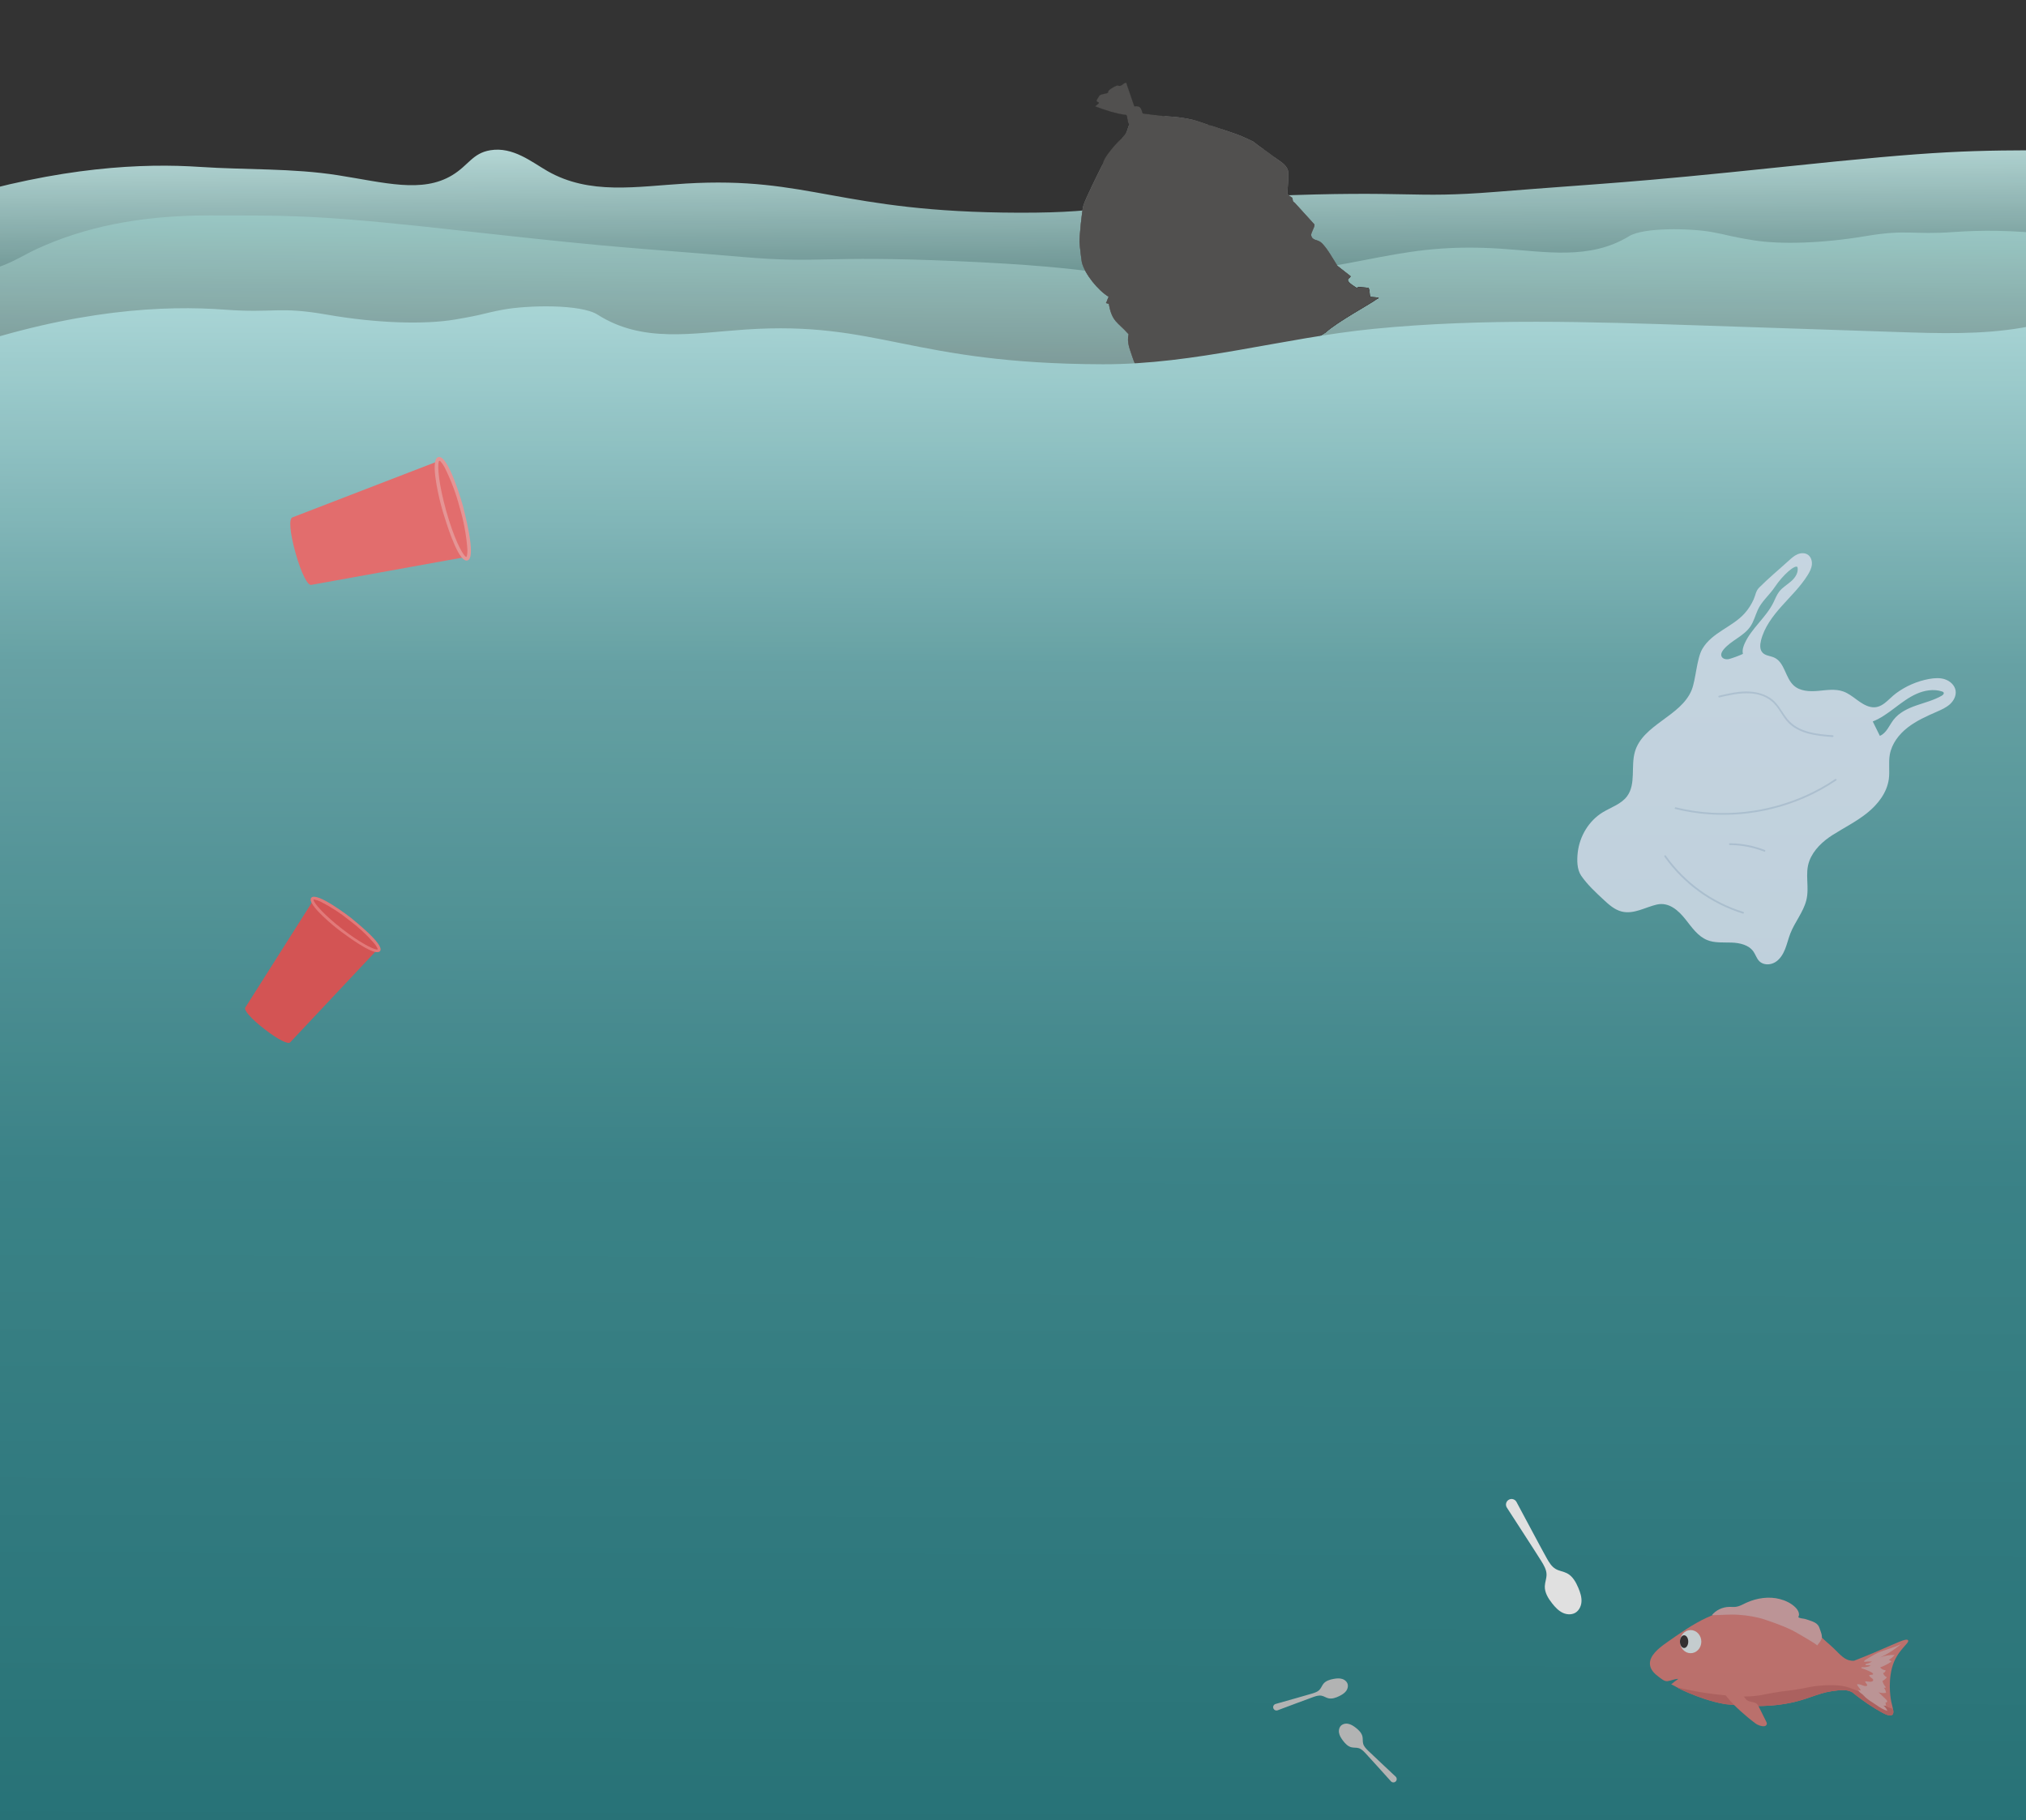 <?xml version="1.0" encoding="UTF-8"?>
<svg xmlns="http://www.w3.org/2000/svg" xmlns:xlink="http://www.w3.org/1999/xlink" viewBox="0 0 2077.09 1866.29">
  <rect x="0" y="0" width="2077.09" height="1866.29" fill="#333333" stroke="none"/>
  <defs>
    <style>
      .cls-1 {
        fill: #545352;
        mix-blend-mode: multiply;
      }

      .cls-1, .cls-2, .cls-3, .cls-4, .cls-5, .cls-6, .cls-7, .cls-8, .cls-9, .cls-10, .cls-11, .cls-12, .cls-13, .cls-14, .cls-15, .cls-16, .cls-17, .cls-18, .cls-19, .cls-20, .cls-21, .cls-22, .cls-23, .cls-24, .cls-25, .cls-26, .cls-27 {
        stroke-width: 0px;
      }

      .cls-2 {
        fill: url(#linear-gradient);
      }

      .cls-28 {
        opacity: .3;
      }

      .cls-29 {
        opacity: .9;
      }

      .cls-30 {
        opacity: .85;
      }

      .cls-31 {
        opacity: .72;
      }

      .cls-3 {
        fill: url(#linear-gradient-2);
      }

      .cls-4 {
        fill: url(#linear-gradient-3);
      }

      .cls-32 {
        isolation: isolate;
      }

      .cls-5 {
        fill: #565953;
      }

      .cls-6 {
        fill: #585a5c;
      }

      .cls-7 {
        fill: #361515;
      }

      .cls-8 {
        fill: #404240;
      }

      .cls-9 {
        fill: #0d0d0d;
      }

      .cls-10 {
        fill: #1f1f1d;
      }

      .cls-11 {
        fill: #d35454;
      }

      .cls-12 {
        fill: #e0e0e0;
      }

      .cls-13 {
        fill: #dd5954;
      }

      .cls-14 {
        fill: #e26d6d;
      }

      .cls-15 {
        fill: #e27979;
      }

      .cls-16 {
        fill: #d3dce9;
      }

      .cls-17 {
        fill: #b2b3b2;
      }

      .cls-18 {
        fill: #b2b3b3;
      }

      .cls-19 {
        fill: #8c9291;
      }

      .cls-20 {
        fill: #fdedee;
      }

      .cls-21 {
        fill: #7d7f80;
      }

      .cls-22 {
        fill: #8193af;
      }

      .cls-23 {
        fill: #747879;
      }

      .cls-24 {
        fill: #686864;
      }

      .cls-25 {
        fill: #f29fa0;
      }

      .cls-26 {
        fill: #e59595;
      }

      .cls-27 {
        fill: #f16d66;
      }
    </style>
    <linearGradient id="linear-gradient" x1="1176.58" y1="1360.6" x2="1180.79" y2="697.87" gradientTransform="translate(0 1471.89) scale(1 -1)" gradientUnits="userSpaceOnUse">
      <stop offset=".03" stop-color="#cdf2f0"/>
      <stop offset=".34" stop-color="#52807e"/>
    </linearGradient>
    <linearGradient id="linear-gradient-2" x1="1090.28" y1="1288.27" x2="1093.67" y2="855.82" gradientTransform="translate(2185.47 1471.89) rotate(-180)" gradientUnits="userSpaceOnUse">
      <stop offset="0" stop-color="#ade5e1"/>
      <stop offset=".75" stop-color="#6a7b7a"/>
    </linearGradient>
    <linearGradient id="linear-gradient-3" x1="1269.32" y1="1265.97" x2="1265.07" y2="-635.29" gradientTransform="translate(0 1471.89) scale(1 -1)" gradientUnits="userSpaceOnUse">
      <stop offset="0" stop-color="#cbf7f7"/>
      <stop offset=".25" stop-color="#6cadb0"/>
      <stop offset=".52" stop-color="#3c8b90"/>
      <stop offset="1" stop-color="#1f7378"/>
    </linearGradient>
  </defs>
  <g class="cls-32">
    <g id="Layer_1" data-name="Layer 1">
      <g class="cls-29">
        <path class="cls-2" d="m-50.85,205.27c113.54-34.63,198.17-37.99,255.62-34.15,47.17,3.16,95.06,1.22,141.63,8.54,48.14,7.57,86.33,18.63,117.2,0,16.74-10.11,20.81-22.59,39.07-25.61,23.27-3.87,42.5,12.13,58.6,21.35,43.36,24.8,91.06,15.85,141.63,12.81,127.72-7.67,156.58,29.46,341.85,29.88,98.37.22,85.1-10.25,253.95-17.07,149.65-6.05,146.93,2.71,234.41-4.26,119.89-9.58,131.62-8.56,294.46-25.63,162.85-17.07,189.06-17.07,289.81-17.07,77.27,0,137.68,12.41,188.38,34.15,29.86,12.81,44.85,29.88,136.63,29.88v413.86c-2484.04,14.62-278.08-4.03-2527.56,10.59,23.87-122.4,10.47-314.87,34.32-437.25Z"/>
        <path class="cls-3" d="m2274.87,708.33c-2104.16-14.59-40.71,4.02-2364.28-10.56v-413.01c85.84,0,99.87-17.04,127.8-29.82,47.44-21.7,103.95-34.08,176.21-34.08,94.24,0,118.76,0,271.08,17.03,152.33,17.03,163.29,16.02,275.44,25.57,81.85,6.96,79.3-1.78,219.27,4.25,157.95,6.8,145.54,17.26,237.55,17.04,173.3-.41,200.3-37.47,319.77-29.82,47.3,3.03,91.92,11.97,132.48-12.78,15.06-9.2,62.84-8.13,84.61-4.27,17.08,3.02,16.74,4.27,43.29,8.52,26.55,4.26,69.26,3.3,114.29-4.26,43.56-7.3,47.16-1.12,91.28-4.27,53.74-3.83,132.9-.47,239.11,34.08,22.31,122.13,9.78,314.21,32.1,436.35Z"/>
        <g>
          <path class="cls-1" d="m1404.07,298.92c-.16-1.1-.64-2.7-.94-3.83q-5.34-.4-10.68-.8-.6.54-1.2,1.09c-16.82-9.95-5.67-9.61-6.77-12.35q-6.66-5.23-13.33-10.46c-4.12-6.46-11.57-20.07-17.4-24.41-3.31-2.46-8.71-1.65-9.51-6.89-.41-2.68,3.53-7.83,3.41-11.06q-10.2-11.21-20.39-22.41c-2.89-1.67-1.34-3.25-2.61-5.13-.76-.43-4.58-3.09-4.71-3.35-.54-1.12,1.86-20.59.33-25.04-2.18-6.31-9.38-9.68-14.37-13.51-3.42-2.62-6.83-5.19-10.39-7.64-3.62-2.49-7.13-5.01-10.49-7.83-4.29-2.13-8.66-4.17-13.09-6.03-5.04-2.12-13.84-4.82-19.51-6.84-3.77-1.34-7.62-2.54-11.43-3.76-.8-.26-1.58-.47-2.37-.71-5.52-1.73-10.42-3.81-16.17-5.19-9.08-2.18-18.47-3.1-27.87-3.55q-11.51-1.45-23.03-2.9c-1.98-5.89-2.09-7.96-8.71-7.3q-4.15-12.12-8.29-24.25c-2.35.26-3.86,2.54-5.88,3.22-1.24.42-1.94-.21-3.16-.31-2.61.65-10.64,4.99-9.4,7.16-1.31,1.57-6.46,1.23-8.75,3.01-.24.19-3.17,4.89-3.14,5.18.34,3.06,6.15.46-1.47,6,10.36,3.86,20.89,7.55,32.06,8.84,1.45,3.77,1.17,9.74,3.24,9.35-.47.54-.69,1.4-.92,2.04-.44,1.19-.83,2.4-1.22,3.61-.9,2.8-2.08,4.88-4.15,7.09-1.77,1.89-3.81,3.64-5.54,5.49-5.17,5.55-10.14,11.09-13.79,17.72-1.26,2.28-2.11,5.64-2.26,5.93-4.1,8.02-17.71,35.44-19.46,41.68-1.57,5.6-4.15,31.6-3.96,37.64.09,2.76,1.92,18.58,2.4,20.54,2.95,12.01,16.48,28.67,27.45,35.33-.83,1.26-1.96,5.57-2.76,6.42q1.48.45,2.96.89c3.3,18.54,8.83,18.2,20.28,31.08-2.13,8.41,1.55,15.93,3.95,23.58,1.43,4.58,4.83,11.67,5.08,12.97.12.66-1.37,11.02-.67,13.49.79,2.8,5.1,2.01,7.58,3.09.78.98.34,1.69.47,1.91-1.18,2.56-2.22,5.1-3.07,7.78-1.4,4.4-2.95,4.97,5.56-.91,1.14-.11-.32,1.83-.82,2.33-3.25,3.25-10.93,5.39-8.35,10.22-5.56,9.14.51,6.82.7,7.3-6.56,6.96,6.82-.23,16.98-4.07,6.46-2.44,12.98-4.74,19.5-7.02,3.97-1.39,7.98-2.73,11.93-4.14,5.27-1.88,10.73-3.27,16.1-4.82,9.89-3.44,19.69-7.22,29.26-11.5,26.63-11.89,73.54-36.23,97.7-51.96,11.87-10.99,47.16-30,52.53-34.3.81-.65,2.35-.65,1.7-1.58q-4.15-.28-8.31-.57c-.82-1.76-.56-3.73-.82-5.56Z"/>
          <g>
            <path class="cls-21" d="m1193.96,166.4c7.88-3.44-.83-10.62-4.72-17.21-5.62-9.51-10.55-19.37-18.05-27.67,1.61.6,3.37,1.04,4.93,1.8,8.32,4.07,21.25,13.57,22.59,13.41,2.33-.29.28-1.64-1.25-2.95-3.65-3.14-10.64-6.7-15.02-9.84-.51-.37-1.56-2.18-4.42-2.78-.06-.43,1.24-.55,1.49-.52,3.16.38,23.01,7.66,27.99,9.23,13.19,8.84,25.36,36.1,27.12,37.65.54.47,2.38-.06,2.57.13-2.35,8.24,5.1,6.76,6.23,8.32.9,1.24-2.3,4.9,2.24,10.34-1.59,2.98,1.93,8.84,1.85,9.58-.09.95-2.3.41-2.2,1.59.06.78,4.9,8.87-2.66,14.02-.48,8.71-15.61,29.91-16.26,32.16-.72,2.49.81,6.02.88,8.64-2.97,2.28-4.08,5.93-6.06,8.81-.2.29-1.32-.11-2.6,1.8-4.74,7.09-8.78,16.16-9.53,16.79-4.44,3.74-2.26-3.62-7.3,12.79-2.85,2.69-7.48,5.68-9.62,8.71-3.56,5.03,1.82,6.93,4.11,11.07-12.11,20.62,8.91,17.3-4.67,46.61-.42.91-1.81-2.18-.95,4.55l-2.21,2.56-4.93,28.81c-.79,1.78-.66,3.46-1.92,3.13-.23-.27-5.28-4.07-5.69-4.29-3.39-1.78-6.75-.81-10.48-.9-.7-2.47.8-12.83.67-13.49-.24-1.29-3.64-8.39-5.08-12.97-2.4-7.66-6.08-15.17-3.95-23.58-11.45-12.88-16.98-12.54-20.28-31.08-.2-1.15-.95-4.12-.33-5.09.83-1.3,2.31,4.95,5.65-.23-5.57-11.37-22.68-19.19-20.54-33.57,1.26-8.45,14.4-31.14,15-33.67,2.3-1.4,4.39-7.28,5.68-10.54,2.19-5.53,7.66-19.58,3.98-23.78,6.36-13.77,12.18-42.87,14.13-58.1,2.29-.32.21,2.69,1.94,2.84.06,3.56.67,7.04.85,10.57.89,17.77-1.26,19.66,8.63,35.79,5.03,8.21,7.81,11.8,15.81,17.33,1.26.87,1.56,1.09,2.95,1.85,11.23,6.2,25.72,5.7,26.19,3.21-3.93-4.73-10.98-6.93-15.69-11.17-5.74-5.16-14.9-18.48-18.87-25.34-1.98-3.42-2.61-7.42-5.51-9.88-.13-1.4-.02-4.82-1.54-3.04.09-15.13-3-32.67-8.59-46.57l.91-1.18c10.3,14.18,17.22,30.5,26.53,45.37Z"/>
            <path class="cls-21" d="m1194.59,119.22c9.4.46,18.8,1.38,27.87,3.55q-1.01,1.47-2.02,2.94l-3.36-.21c-1,.44-.24.81.48,1.43,1.85,1.61,16.6,7.52,20.17,9.13,8.24,3.73,15.34,6.93,24.03,9.81,5.13,1.7,10.33,3.2,15.38,5.11.5-.62-10.77-9.15-11.75-9.82-6.49-4.44-12.5-5.05-12.95-8.73,5.67,2.01,14.47,4.71,19.51,6.84,4.43,1.86,8.79,3.9,13.09,6.03,3.36,2.82,6.86,5.34,10.49,7.83q-3.53,1.43-7.07,2.87c5.48,2.38,11.3,4.58,17.46,4.77,5,3.83,12.2,7.2,14.37,13.51,1.53,4.44-.87,23.92-.33,25.04.12.26,3.95,2.92,4.71,3.35,1.27,1.89-.28,3.46,2.61,5.13q10.2,11.21,20.39,22.41c.11,3.23-3.82,8.38-3.41,11.06-10.89,5.72-18.77-3.03-27.31-8.38,1.76-11.23-.78-9.25-12.41-12.6-1.79-1.52-2.9-3.66-4.28-5.48-.11-3.46,8.69-21.56,8.52-22.73-.59-3.91-7.62-3.65-14.77-6.38-7.59-2.9-16.23-6.72-22.51-11.77-.23-.43.38-1.13.31-1.36-.58-2.14-29.18-13.83-34.12-24.77-3.95-1.55-28.34-19.85-30.14-19.38-.15.04-.43,1.07-.02,1.44-4.98-1.57-24.83-8.85-27.99-9.23-.25-.03-1.55.08-1.49.52,2.86.6,3.91,2.41,4.42,2.78-2.19.02-4.66-2.89-6.33-.62-1.55-.76-3.31-1.21-4.93-1.8-.13-.05-1.55.41-1.76-1.5.28-.16.39-.98,1.6-1.29,1.16-.3,13.97,2.71,23.55.48Z"/>
            <path class="cls-21" d="m1142.8,157.45c-5.99,10.28-13.08,20.99-12.81,33.04,5.03-10.64,10.54-21.24,15.37-31.95,2.33,4.63,2.3-4.77,6.17-2.65-9.48,29.38-13.54,41.18-15.52,73.15,0,.06.92.1.88.75-.13,2.22.08,7.55-.32,9.25-.6,2.53-13.74,25.22-15,33.67-2.14,14.38,14.97,22.2,20.54,33.57-3.33,5.18-4.82-1.07-5.65.23-.62.97.12,3.95.33,5.09l-2.96-.89c.8-.85,1.93-5.16,2.76-6.42-10.97-6.67-24.5-23.32-27.45-35.33-.48-1.96-2.32-17.78-2.4-20.54-.19-6.04,2.39-32.04,3.96-37.64,1.75-6.24,15.36-33.65,19.46-41.68,1.01-1.31,2.01-2.62,3.02-3.92,4.22-.96,11.8-16.17,9.61-7.74Z"/>
            <path class="cls-23" d="m1344.24,241.28c.8,5.24,6.21,4.43,9.51,6.89,5.82,4.34,13.28,17.95,17.4,24.41-14.13.47-28.04-4.42-38.84-12.82-1.77.86-4.26,1.82-6.17,2.17-5.39,1-5.07,1.79-12.13-3.17l-5.41-17.58q-3.68-2.8-7.35-5.6c5.73-5.8-7.38-9.66,3.27-15.29,11.62,3.35,14.16,1.36,12.41,12.6,8.54,5.35,16.42,14.1,27.31,8.38Z"/>
            <path class="cls-6" d="m1371.15,272.58q6.66,5.23,13.33,10.46-4.06,3.85-8.12,7.71c1.5,1.56,6.83,8.19,7.31,8.48-11.44,11.19-8.17,2.18-12.44-9.71-17.86,1.15-18.98.53-30.74-11.19-5.08-5.06-9.67-10.95-14.34-16.4,1.91-.35,4.39-1.31,6.17-2.17,10.8,8.39,24.7,13.28,38.84,12.82Z"/>
            <path class="cls-8" d="m1182.62,410.8c.58,3.97,3.5,2.99,2.57.61,3.39-1,3.86-5.33,9.99-6.98,1.37-.37,8.56,1.4,10.67,1.76,1.71.29,8.78,1.22,9.29,1.51.08.04-.27.65.77,1.52-3.95,1.41-7.97,2.75-11.93,4.14-6.52,2.29-13.03,4.58-19.5,7.02-10.16,3.84-23.54,11.03-16.98,4.07-.19-.48-6.25,1.84-.7-7.3-2.58-4.83,5.1-6.96,8.35-10.22,2.81-.19,3.85-3.08,4.6-3.29,3.99-1.11-1.74,12.41-4.74,14.36-.08.05-1.51-.72-1.98.05-.06.1,1.15,1.94,1.26,1.99,2.19.97,5.89-9.74,8.34-9.25Z"/>
            <path class="cls-10" d="m1384.48,283.03c1.1,2.73-10.05,2.39,6.77,12.35-1.26,1.61-2.88,3-4.22,4.53-.32-1.07-3.06-.51-3.36-.69-.48-.29-5.81-6.92-7.31-8.48q4.06-3.85,8.12-7.71Z"/>
            <path class="cls-10" d="m1154.14,138.3c-.08.21-.14,1.35-.22,1.55-2.6,6.27-5.76,12.48-8.56,18.69-4.83,10.71-10.34,21.31-15.37,31.95-.27-12.05,6.83-22.76,12.81-33.04,3.72-6.38,8.38-12.33,11.34-19.14Z"/>
            <path class="cls-10" d="m1133.19,165.19c-1.01,1.31-2.01,2.62-3.02,3.92.15-.28,1-3.64,2.26-5.93,5.17-9.41,10.57-13.98,17.51-21.8.79-.49.82-.07.39.76-1.64,3.12-13.69,18.57-17.13,23.04Z"/>
            <path class="cls-23" d="m1157.54,136.1c-.84,1.65-1.45,3.73-3.61,3.75.08-.2.13-1.34.22-1.55.61-1.52,3.08-10.13,3.91-11.07,3.58-4.06,1.7,4.54-.51,8.87Z"/>
            <path class="cls-6" d="m1295.51,153.14c3.56,2.45,6.97,5.01,10.39,7.64-6.16-.19-11.98-2.4-17.46-4.77q3.53-1.43,7.07-2.87Z"/>
            <path class="cls-6" d="m1271.48,173.94c-4.7,1.43,4.97,9.31,2.28,14.38.12.82,11.97,9.94,12.73,10.28.56.25,4.92.07,5.34.64.59.81-1.28,3.06-.85,4.26.25.69,7.92,9.57,9.26,11.33,1.39,1.82,2.49,3.95,4.28,5.48-10.66,5.63,2.46,9.49-3.27,15.29q3.68,2.8,7.35,5.6c-.86.97-1.51,1.11-2.78.93-.81-.11-1.48-3.44-9.71.62-3.97-3.55-7.05,3.24-10.93,3.16,4.04,4.16-.52,4.25-.77,5.89-.07.5,3.1,7.91,3.24,9.35.36,4.57-15.89,43.77-18.54,54.36-4.03,16.09-.92,32.99-17.34,46.34-3.85,8.41-10.21,11.49-14.32,20.18-5.17,5.56-10.52,11.21-15.47,16.94-.78.9-3.56,4.55-3.33,4.8.23.25.51-.32,1.49-.04.35.1.87.55.98.94-1.97,1.09-4.14,1.67-5.98,3.03-.51-.29-7.58-1.21-9.29-1.51-2.94-1.55,1.68-5.2,3.68-9.04,5.13-9.8,23.16-54.69,22.12-63.59-4.57-16.62-17.17-29.78-29.85-41.05,5.04-16.41,2.85-9.04,7.3-12.79.75-.63,4.78-9.7,9.53-16.79,1.28-1.91,2.4-1.51,2.6-1.8,1.98-2.88,3.08-6.53,6.06-8.81-.06-2.62-1.59-6.15-.88-8.64.65-2.25,15.79-23.46,16.26-32.16,7.56-5.15,2.72-13.25,2.66-14.02-.1-1.18,2.1-.65,2.2-1.59.07-.74-3.45-6.6-1.85-9.58-4.54-5.44-1.34-9.1-2.24-10.34-1.13-1.55-8.58-.08-6.23-8.32-.19-.19-2.04.34-2.57-.13-1.76-1.55-13.93-28.81-27.12-37.65-.42-.37-.13-1.41.02-1.44,1.79-.47,26.19,17.83,30.14,19.38,4.94,10.94,33.54,22.63,34.12,24.77.06.23-.54.93-.31,1.36Z"/>
            <path class="cls-23" d="m1192.18,301.21c7.71,7.91,23.04,34.55,23.47,44.28.35,7.91-9.81,37.71-15.75,45.53,1.17,7.27-8.02,11.8-10.48,13.93-1.6,1.39-2.97,4.47-6.81,5.85-2.45-.48-6.15,10.22-8.34,9.25-.11-.05-1.32-1.89-1.26-1.99.47-.76,1.9,0,1.98-.05,3-1.95,8.73-15.47,4.74-14.36-.74.21-1.79,3.1-4.6,3.29.5-.5,1.96-2.44.82-2.33,2.18-1.51,4.35-3,6.4-4.68.88-1.21-.35-1.18-.38-1.24-.11-.25-.23-.58-.39-.76,1.27.33,1.13-1.35,1.92-3.13l4.93-28.81,2.21-2.56c-.86-6.73.53-3.63.95-4.55,13.59-29.31-7.44-25.99,4.67-46.61-2.29-4.13-7.67-6.04-4.11-11.07Z"/>
            <path class="cls-23" d="m1201.8,292.5c12.68,11.27,25.28,24.42,29.85,41.05,1.03,8.9-17,53.79-22.12,63.59-2.01,3.84-6.62,7.49-3.68,9.04-2.11-.36-9.3-2.13-10.67-1.76-6.13,1.65-6.6,5.98-9.99,6.98.93,2.38-1.99,3.35-2.57-.61,3.84-1.37,5.21-4.46,6.81-5.85,2.46-2.13,11.65-6.66,10.48-13.93,5.93-7.83,16.1-37.62,15.75-45.53-.43-9.73-15.77-36.37-23.47-44.28,2.14-3.03,6.77-6.02,9.62-8.71Z"/>
            <g>
              <path class="cls-23" d="m1190.55,215c.91-.01.38-1.99.13-2.7-4.11-11.78-12.16-24.33-14.18-35.85-.24-1.39.29-3.22.16-4.62,2.9,2.46,3.53,6.46,5.51,9.88,3.97,6.86,13.13,20.18,18.87,25.34,4.71,4.23,11.77,6.43,15.69,11.17-.47,2.49-14.96,2.99-26.19-3.21Z"/>
              <path class="cls-6" d="m1176.02,190.33c.06.12.57-.9,1.16,1.8,2.19-3.12,2.11,1.14,2.65,1.76.08.09,1.76.59,1.97.91,2.56,3.95,5.74,13.5,5.8,18.34-8-5.52-10.77-9.12-15.81-17.33,5.91-2.26,3.66-4.34,3.53-4.9-.07-.32.43-.46.7-.59Z"/>
              <path class="cls-23" d="m1176.66,171.83c.13,1.4-.4,3.24-.16,4.62,2.02,11.52,10.07,24.07,14.18,35.85.25.71.78,2.69-.13,2.7-1.39-.77-1.68-.98-2.95-1.85-.05-4.84-3.23-14.39-5.8-18.34-.21-.32-1.89-.82-1.97-.91-.54-.63-.46-4.88-2.65-1.76-.59-2.7-1.1-1.68-1.16-1.8-4.47-8.14-.95-13.29-.9-21.54,1.52-1.78,1.41,1.65,1.54,3.04Z"/>
            </g>
            <path class="cls-8" d="m1175.91,393.63c-2.08,3.71.28,4.36,1.77,8.43l4.3-3.38c.03.06,1.26.03.38,1.24-2.05,1.68-4.22,3.17-6.4,4.68-8.51,5.88-6.96,5.31-5.56.91.42,1.75,4.42-1.36,4.78-1.95.91-1.5-.95-4.58-1.7-5.83-.13-.22.31-.93-.47-1.91-2.48-1.08-6.79-.29-7.58-3.09,3.73.08,7.09-.88,10.48.9Z"/>
            <path class="cls-23" d="m1182.45,123.94c4.37,3.14,11.37,6.7,15.02,9.84,1.53,1.31,3.58,2.66,1.25,2.95-1.34.17-14.28-9.33-22.59-13.41,1.67-2.27,4.14.64,6.33.62Z"/>
            <g>
              <path class="cls-10" d="m1169.43,120.02c.21,1.9,1.63,1.45,1.76,1.5,7.5,8.3,12.43,18.16,18.05,27.67.51,3.69,3.24,8.38,3.72,10.31.17.7-1.28,3.82,1,6.91-9.31-14.86-16.23-31.19-26.53-45.37.65-.36,1.36-.64,1.99-1.01Z"/>
              <path class="cls-23" d="m1193.96,166.4c-2.27-3.09-.82-6.21-1-6.91-.48-1.93-3.22-6.62-3.72-10.31,3.9,6.59,12.6,13.78,4.72,17.21Z"/>
            </g>
            <g>
              <path class="cls-10" d="m1163.16,160.03c-.18-3.53-.79-7-.85-10.57-.1-5.75,1.55-20.23.52-24.66,2.91-2.63,1.76,3.21,1.83,3.61.03.17.96.62,1.15,3.24.1,1.42-1.08,27.21-1.86,28.44-.03.04-.59-.31-.79-.08Z"/>
              <path class="cls-17" d="m1162.83,124.8c1.02,4.43-.63,18.91-.52,24.66-1.73-.15.35-3.16-1.94-2.84.87-6.81.57-13.9,1.56-20.64.34-2.3.42-3.27.91-1.18Z"/>
            </g>
            <path class="cls-6" d="m1181.6,397.92c.15.18.27.51.39.76l-4.3,3.38c-1.49-4.07-3.85-4.72-1.77-8.43.41.21,5.45,4.02,5.69,4.29Z"/>
            <g>
              <path class="cls-9" d="m1162.84,109.02c6.63-.66,6.73,1.41,8.71,7.3l23.03,2.9c-9.58,2.23-22.4-.79-23.55-.48-1.21.32-1.33,1.13-1.6,1.29-.64.38-1.35.65-1.99,1.01l-.91,1.18c5.59,13.9,8.68,31.44,8.59,46.57-.05,8.25-3.57,13.41.9,21.54-.27.13-.77.28-.7.59.13.56,2.38,2.64-3.53,4.9-9.89-16.13-7.74-18.02-8.63-35.79.2-.23.77.12.79.08.79-1.23,1.96-27.03,1.86-28.44-.19-2.62-1.12-3.07-1.15-3.24-.07-.4,1.07-6.25-1.83-3.61-.48-2.1-.57-1.12-.91,1.18-.99,6.74-.69,13.82-1.56,20.64-1.95,15.23-7.78,44.34-14.13,58.1,3.68,4.2-1.79,18.25-3.98,23.78-2.08-2.35-.55,4.03-5.36,1.29.04-.65-.88-.69-.88-.75,1.98-31.97,6.03-43.77,15.52-73.15,2.11-6.55,4.32-13.13,6-19.78,2.21-4.33,4.1-12.93.51-8.87-2.07.39-1.79-5.58-3.24-9.35-.7-.77.42-2.02.42-2.13l2.71-2.57-2.49,1.02c0-.07-.36-.27-.18-1.34.31-1.86,2.16-.63-.43-4.8l.73-2.52c1.05,1.44,2.12,2.89,2.81,4.55,4.05.87,3.77-1,4.47-1.07Z"/>
              <path class="cls-6" d="m1142.26,228.5c-1.29,3.26-3.38,9.13-5.68,10.54.4-1.7.19-7.03.32-9.25,4.81,2.74,3.28-3.63,5.36-1.29Z"/>
            </g>
            <path class="cls-5" d="m1170.41,405.51c.85-2.68,1.89-5.22,3.07-7.78.75,1.25,2.62,4.33,1.7,5.83-.36.59-4.36,3.69-4.78,1.95Z"/>
            <path class="cls-24" d="m1271.48,173.94c6.28,5.05,14.92,8.88,22.51,11.77,7.15,2.73,14.18,2.47,14.77,6.38.18,1.18-8.62,19.27-8.52,22.73-1.34-1.75-9.01-10.64-9.26-11.33-.43-1.2,1.44-3.44.85-4.26-.41-.57-4.78-.39-5.34-.64-.76-.34-12.61-9.46-12.73-10.28,2.68-5.08-6.99-12.95-2.28-14.38Z"/>
            <g>
              <g>
                <path class="cls-10" d="m1220.44,125.71c2.9,1.17,6.06,1.01,9.09,1.61,5.27,1.04,8.08,4.03,9.1.64.78.25,1.57.46,2.37.71-3.35.67,1.97,1.17,1.34,3.14q-2.31,2.13-4.61,4.25c-3.58-1.62-18.33-7.52-20.17-9.13-.72-.62-1.48-.99-.48-1.43l3.36.21Z"/>
                <path class="cls-24" d="m1222.46,122.77c5.74,1.38,10.65,3.46,16.17,5.19-1.02,3.38-3.83.4-9.1-.64-3.03-.6-6.19-.43-9.09-1.61q1.01-1.47,2.02-2.94Z"/>
              </g>
              <g>
                <path class="cls-6" d="m1240.99,128.67c3.82,1.22,7.66,2.42,11.43,3.76.45,3.69,6.46,4.29,12.95,8.73l-3.63,4.71c-8.69-2.88-15.78-6.08-24.03-9.81q2.31-2.13,4.61-4.25c.63-1.97-4.7-2.47-1.34-3.14Z"/>
                <path class="cls-10" d="m1265.38,141.17c.98.67,12.25,9.2,11.75,9.82-5.05-1.91-10.25-3.41-15.38-5.11l3.63-4.71Z"/>
              </g>
            </g>
            <path class="cls-19" d="m1151.53,155.88c-3.87-2.12-3.84,7.28-6.17,2.65,2.8-6.21,5.96-12.43,8.56-18.69,2.17-.02,2.77-2.1,3.61-3.75-1.69,6.66-3.89,13.23-6,19.78Z"/>
            <path class="cls-8" d="m1308.6,241.18l5.41,17.58c7.06,4.96,6.75,4.17,12.13,3.17,4.66,5.45,9.25,11.34,14.34,16.4,11.76,11.72,12.88,12.34,30.74,11.19,4.28,11.89,1.01,20.89,12.44,9.71.3.18,3.04-.39,3.36.69-.39.44-.43.91-.81,1.37-.86,1.03-6.64,8.3-6.55,8.82.4,2.41,4.33,2.54,6,2.93-5.58,1.87-6.26-2.46-6.9-2.24-1.22.43-9.41,11.4-11.06,13.27-.75.85-1.46,1.72-2.21,2.56-.55-1.59-.99-1.53-2.55-1.57-26.77,7.01-49.65,11.87-75.35,23.4-30.09,13.51-30.17,21.49-51.44,41.88-3.35,3.21-10.08,7.39-8.23,8.48q-3.89,2.45-7.79,4.91c-.97-.28-1.26.29-1.49.04-.23-.25,2.55-3.9,3.33-4.8,4.95-5.73,10.3-11.38,15.47-16.94,4.11-8.69,10.48-11.77,14.32-20.18,16.43-13.35,13.32-30.26,17.34-46.34,2.65-10.59,18.89-49.79,18.54-54.36-.14-1.45-3.32-8.86-3.24-9.35.25-1.64,4.81-1.73.77-5.89,3.88.09,6.96-6.7,10.93-3.16,8.23-4.07,8.9-.74,9.71-.62,1.28.18,1.92.04,2.78-.93Z"/>
            <path class="cls-8" d="m1365.49,326.62c-3.86,4.29-6.56,8.2-11.83,11.26q-2.47-.18-4.95-.36c-38.61,14.33-79.09,30.84-111.63,56.64-.18.14.94.96-3.2,2.58l2.18-.15c-4.98,2.72-9.99,5.32-14.96,8.07-.11-.39-.63-.84-.98-.94q3.89-2.45,7.79-4.91c-1.85-1.09,4.88-5.27,8.23-8.48,21.26-20.39,21.35-28.37,51.44-41.88,25.7-11.54,48.58-16.39,75.35-23.4,1.56.05,2.01-.01,2.55,1.57Z"/>
            <path class="cls-10" d="m1353.66,337.89c-4.83,1.67-11.92,7-12.57,7.33-.15.08-1.03-.43-1.18-.36-10.46,5.32-20.99,10.07-32.06,13.88-24.45,11.67-48.02,24.88-71.78,37.85l-2.18.15c4.14-1.62,3.02-2.44,3.2-2.58,32.53-25.79,73.01-42.3,111.63-56.64q2.47.18,4.95.36Z"/>
            <g>
              <g>
                <path class="cls-8" d="m1386.63,314.94c2.3-2.42,1.13-1.41-.96-1.9-1.67-.39-5.6-.53-6-2.93-.09-.52,5.69-7.79,6.55-8.82,4.58-2.78,3.03,5.05,3.4,12.14-.96.56-2.05.94-2.99,1.52Z"/>
                <path class="cls-10" d="m1385.66,313.04c2.1.49,3.26-.52.96,1.9-5.92,3.64-12.72,6.03-18.93,9.13,1.65-1.86,9.85-12.84,11.06-13.27.64-.23,1.32,4.11,6.9,2.24Z"/>
              </g>
              <g>
                <path class="cls-9" d="m1403.13,295.09c.3,1.12.78,2.72.94,3.83.26,1.83,0,3.81.82,5.56q4.15.28,8.31.57c.64.93-.89.93-1.7,1.58-5.36,4.3-40.65,23.31-52.53,34.3-24.16,15.74-71.08,40.07-97.7,51.96-9.57,4.27-19.37,8.06-29.26,11.5-5.37,1.55-10.83,2.94-16.1,4.82-1.04-.87-.7-1.48-.77-1.52,1.84-1.37,4.01-1.94,5.98-3.03,4.97-2.74,9.97-5.35,14.96-8.07,23.76-12.98,47.33-26.18,71.78-37.85,11.07-3.81,21.6-8.56,32.06-13.88.15-.08,1.04.43,1.18.36.65-.34,7.74-5.66,12.57-7.33,5.27-3.06,7.97-6.97,11.83-11.26.75-.83,1.46-1.71,2.21-2.56,6.21-3.09,13.01-5.49,18.93-9.13.94-.58,2.03-.96,2.99-1.52-.37-7.09,1.18-14.92-3.4-12.14.38-.45.42-.92.81-1.37,1.34-1.53,2.96-2.92,4.22-4.53l1.2-1.09,10.68.8Z"/>
                <path class="cls-8" d="m1394.32,301.95c11.84,1.91,13.55,4.8.18,8.76q-.09-4.38-.18-8.76Z"/>
              </g>
            </g>
            <g>
              <path class="cls-10" d="m1145.5,87.69c1.23.1,1.92.73,3.16.31,2.02-.68,3.53-2.97,5.88-3.22q4.15,12.12,8.29,24.25c-.7.07-.42,1.94-4.47,1.07-.69-1.66-1.76-3.11-2.81-4.55.17-2.01-1.8-4.2-2.89-5.7.43-1.02-1.32-7.95-2.75-9.37-7.76-4.2-.63,5.25,1.18,8.25,1.13,1.87,3.2,5.08,4.46,6.82l-.73,2.52c2.59,4.17.74,2.94.43,4.8-3.39-2.52-5.32-6.67-7.7-9.25-.3-.33-2.98-1.02-3.15-1.27-.33-.49,1-3.81-1.96-1.88-.65-1.55-4.04-3.89-6.36-5.62-1.24-2.17,6.79-6.51,9.4-7.16Z"/>
              <path class="cls-10" d="m1136.1,94.85c2.32,1.73,5.71,4.07,6.36,5.62,2.96-1.93,1.63,1.39,1.96,1.88.17.25,2.85.94,3.15,1.27,2.38,2.58,4.31,6.73,7.7,9.25-.18,1.08.19,1.27.18,1.34-.07.53-.21,1.02-.22,1.55,0,.11-1.12,1.36-.42,2.13-11.17-1.29-21.7-4.98-32.06-8.84,7.61-5.54,1.81-2.94,1.47-6-.03-.29,2.9-4.99,3.14-5.18,2.29-1.78,7.44-1.44,8.75-3.01Z"/>
              <path class="cls-8" d="m1152.67,99.83c-.79-1.08-.71-2.6-1.57-1.12-1.81-3-8.93-12.45-1.18-8.25,1.42,1.42,3.18,8.35,2.75,9.37Z"/>
              <path class="cls-6" d="m1152.67,99.83c1.09,1.51,3.06,3.69,2.89,5.7-1.26-1.74-3.34-4.95-4.46-6.82.86-1.48.78.03,1.57,1.12Z"/>
              <path class="cls-10" d="m1155.23,115.75c0-.53.15-1.02.22-1.55l2.49-1.02-2.71,2.57Z"/>
            </g>
          </g>
          <path class="cls-1" d="m1404.07,298.92c-.16-1.1-.64-2.7-.94-3.83q-5.34-.4-10.68-.8-.6.54-1.2,1.09c-16.82-9.95-5.67-9.61-6.77-12.35q-6.66-5.23-13.33-10.46c-4.12-6.46-11.57-20.07-17.4-24.41-3.31-2.46-8.71-1.65-9.51-6.89-.41-2.68,3.53-7.83,3.41-11.06q-10.2-11.21-20.39-22.41c-2.89-1.67-1.34-3.25-2.61-5.13-.76-.43-4.58-3.09-4.71-3.35-.54-1.12,1.86-20.59.33-25.04-2.18-6.31-9.38-9.68-14.37-13.51-3.42-2.62-6.83-5.19-10.39-7.64-3.62-2.49-7.13-5.01-10.49-7.83-4.29-2.13-8.66-4.17-13.09-6.03-5.04-2.12-13.84-4.82-19.51-6.84-3.77-1.34-7.62-2.54-11.43-3.76-.8-.26-1.58-.47-2.37-.71-5.52-1.73-10.42-3.81-16.17-5.19-9.08-2.18-18.47-3.1-27.87-3.55q-11.51-1.45-23.03-2.9c-1.98-5.89-2.09-7.96-8.71-7.3q-4.15-12.12-8.29-24.25c-2.35.26-3.86,2.54-5.88,3.22-1.24.42-1.94-.21-3.16-.31-2.61.65-10.64,4.99-9.4,7.16-1.31,1.57-6.46,1.23-8.75,3.01-.24.19-3.17,4.89-3.14,5.18.34,3.06,6.15.46-1.47,6,10.36,3.86,20.89,7.55,32.06,8.84,1.45,3.77,1.17,9.74,3.24,9.35-.47.54-.69,1.4-.92,2.04-.44,1.19-.83,2.4-1.22,3.61-.9,2.8-2.08,4.88-4.15,7.09-1.77,1.89-3.81,3.64-5.54,5.49-5.17,5.55-10.14,11.09-13.79,17.72-1.26,2.28-2.11,5.64-2.26,5.93-4.1,8.02-17.71,35.44-19.46,41.68-1.57,5.6-4.15,31.6-3.96,37.64.09,2.76,1.92,18.58,2.4,20.54,2.95,12.01,16.48,28.67,27.45,35.33-.83,1.26-1.96,5.57-2.76,6.42q1.48.45,2.96.89c3.3,18.54,8.83,18.2,20.28,31.08-2.13,8.41,1.55,15.93,3.95,23.58,1.43,4.58,4.83,11.67,5.08,12.97.12.66-1.37,11.02-.67,13.49.79,2.8,5.1,2.01,7.58,3.09.78.98.34,1.69.47,1.91-1.18,2.56-2.22,5.1-3.07,7.78-1.4,4.4-2.95,4.97,5.56-.91,1.14-.11-.32,1.83-.82,2.33-3.25,3.25-10.93,5.39-8.35,10.22-5.56,9.14.51,6.82.7,7.3-6.56,6.96,6.82-.23,16.98-4.07,6.46-2.44,12.98-4.74,19.5-7.02,3.97-1.39,7.98-2.73,11.93-4.14,5.27-1.88,10.73-3.27,16.1-4.82,9.89-3.44,19.69-7.22,29.26-11.5,26.63-11.89,73.54-36.23,97.7-51.96,11.87-10.99,47.16-30,52.53-34.3.81-.65,2.35-.65,1.7-1.58q-4.15-.28-8.31-.57c-.82-1.76-.56-3.73-.82-5.56Z"/>
        </g>
        <path class="cls-4" d="m-43.23,358.21c121.65-41.28,212.33-45.29,273.88-40.71,50.55,3.76,54.66-3.62,104.56,5.1,51.58,9.02,100.5,10.17,130.91,5.08,30.41-5.08,30.02-6.58,49.59-10.18,24.94-4.61,79.66-5.89,96.92,5.1,46.46,29.56,97.56,18.89,151.74,15.27,136.84-9.15,167.77,35.12,366.27,35.61,95.26.24,184.05-27.1,278.31-36.36,110.62-10.87,222.09-7.17,333-3.48,67.68,2.25,135.36,4.51,203.04,6.76,42.85,1.43,86.06,2.83,128.29-4.41,30.37-5.21,60.01-14.86,90.77-17.06,57.37-4.1,112.8,17.84,168.58,31.53,93.35,22.91,199.92,23.02,295.52,23.02-5.22,11.29-10.43,22.59-15.65,33.88-81.21,175.79-162.41,351.58-243.62,527.37-53.27,115.32-106.55,230.64-159.82,345.96-51.26,110.96-102.67,246.48-89.72,369.69,6.97,66.31,30,132.62,17.95,198.23-3.2,17.44-9.31,35.16-22.28,47.59-10.13,9.7-23.56,15.35-36.88,20.16-135.55,48.94-285.51,31.12-429.23,15.87-433.26-45.98-868.15-44.88-1303.2-49.04-137.22-1.31-262.7,32.99-398.06,43.51-8.06.63-16.67,1.06-23.67-2.98-11.3-6.52-13.72-21.5-14.78-34.5-8.55-105.55,5.93-202.71,11-307.25,4.13-85.08,6.05-170.26,7.94-255.41,4.33-194.9,6.68-389.84,10.94-584.75,2.75-125.79-4.1-259.06,17.71-383.6Z"/>
      </g>
      <g>
        <path class="cls-14" d="m451.41,471.99l-151.61,58.5c-3.59,1.03-2.94,14.58,3.18,36.42,6.12,21.83,12.64,33.75,16.23,32.76l160.08-28.9-27.88-98.77Z"/>
        <path class="cls-14" d="m480.79,568.73c.91-8.66-2.03-27.78-8.08-49.41-6.04-21.62-13.45-39.53-18.79-46.45-.34-.44-.68-.87-1.01-1.22l-5.43,2.1c-1.32,8.09,1.65,27.89,7.97,50.41,6.32,22.52,14.04,41,19.4,47.2l5.71-.93c.04-.59.13-1.1.22-1.69Z"/>
        <path class="cls-26" d="m474.64,518.78c-.62-2.18-14.98-53.02-25.3-50.13-1.97.55-3.06,2.92-3.45,6.29-1.86,14.36,7.45,48.03,8.11,49.62.66,1.59,9.98,35.3,19.03,46.58,2.14,2.69,4.29,4.09,6.25,3.46,9.94-2.74-4.29-53.61-4.65-55.83Zm-23.27-45.94c1.82,1.99,3.36,4.23,4.58,6.64h0c6.44,12.86,11.51,26.36,15.14,40.28,4.16,13.78,6.84,27.96,7.99,42.3.25,2.69.1,5.4-.43,8.04h0c-.11.39-.3.75-.54,1.07-.44-.15-.84-.41-1.15-.75-3.71-3.51-11.88-19.28-19.56-46.81-7.68-27.53-8.96-45.23-7.62-50.15.06-.46.25-.9.56-1.26.38.15.74.36,1.04.64"/>
      </g>
      <g>
        <path class="cls-11" d="m322,921.74l-70.48,111.25c-1.84,2.41,5.12,10.92,19.64,22.18,14.52,11.26,24.51,15.88,26.38,13.49l90.27-96.07-65.82-50.85Z"/>
        <path class="cls-11" d="m387.81,970.54c-3.58-6.08-14.73-17.11-29.1-28.27-14.37-11.16-27.83-19.25-34.64-21.17-.43-.12-.86-.24-1.25-.31l-2.52,3.99c3.05,5.91,14.53,17.36,29.52,28.97,14.98,11.61,28.93,19.91,35.41,21.36l3.27-3.36c-.26-.4-.44-.78-.68-1.21Z"/>
        <path class="cls-15" d="m359.7,941c-1.46-1.12-35.34-27.29-40.66-20.43-1.02,1.31-.58,3.38.79,5.76,5.72,10.25,28.03,27.68,29.23,28.39,1.2.72,23.53,18.17,34.87,21.14,2.69.72,4.77.59,5.74-.77,5.15-6.58-28.66-32.83-29.97-34.1Zm-37.32-18.68c2.15.42,4.23,1.13,6.18,2.11h0c10.4,5.27,20.22,11.61,29.29,18.92,9.36,6.96,17.95,14.9,25.62,23.68,1.46,1.63,2.67,3.46,3.6,5.44h0c.11.31.17.63.17.96-.36.12-.74.14-1.11.07-4.11-.5-17.04-6.82-35.33-21.04-18.29-14.22-27.66-25.12-29.16-28.98-.18-.33-.27-.71-.24-1.09.32-.09.65-.12.99-.09"/>
      </g>
      <g class="cls-30">
        <path class="cls-16" d="m1994.14,696.52c-5.3-1.77-11.08-1.35-16.57-.34-12.08,2.22-23.62,7.26-33.52,14.51-8.26,6.04-14.79,16.72-26.42,14.12-5.26-1.17-9.85-4.31-14.19-7.5-4.34-3.2-8.68-6.57-13.77-8.37-8.2-2.89-17.2-1.32-25.87-.56-8.67.76-18.28.35-24.75-5.47-8.84-7.94-9.26-23.76-20.07-28.68-4-1.82-9.01-1.85-12-5.07-2.95-3.18-2.64-8.16-1.6-12.38,3.33-13.47,11.97-24.97,21.22-35.31,9.24-10.34,19.37-20.06,26.68-31.85,2.04-3.29,3.88-6.83,4.27-10.68.39-3.85-.95-8.08-4.17-10.23-3.06-2.05-7.21-1.83-10.6-.37-3.39,1.46-6.18,3.99-8.9,6.47-10.06,9.17-20.72,17.96-30.31,27.61-3.56,3.58-3.64,7.47-5.63,11.99-2.32,5.24-5.42,10.12-9.24,14.39-12.8,14.32-33.39,19.44-43.43,36.52-5.88,10.01-6.6,31.59-11.02,42.33-11.04,26.84-49.82,35.09-58.05,62.92-4.46,15.07,1.27,33.2-8.08,45.83-5.99,8.09-16.39,11.25-24.99,16.49-14.29,8.71-23.65,24.5-25.58,41.01-.9,7.72-.96,17.52,3.55,24.04,6.32,9.12,14.56,16.74,22.63,24.27,5.61,5.23,11.57,10.66,19.03,12.44,12.35,2.96,24.05-4.48,35.72-7.17,12.56-2.89,22.25,5.96,29.61,15.26,6.4,8.08,12.55,17.21,22.1,21.1,7.8,3.18,16.56,2.3,24.97,2.59,8.42.28,17.71,2.33,22.52,9.25,2.23,3.21,3.3,7.23,6.1,9.96,4.1,4,11.02,3.94,15.96,1.04s8.16-8.05,10.3-13.37c2.14-5.31,3.39-10.95,5.48-16.29,4.58-11.65,13.13-21.63,16.28-33.74,3.55-13.66-1.79-27.22,3.18-40.58,4.17-11.23,13.77-20.18,23.68-26.48,11.88-7.54,24.6-13.85,35.57-22.66,10.97-8.81,20.3-20.76,22.2-34.7,1.13-8.31-.44-16.83,1.01-25.09,1.96-11.19,9.35-20.84,18.31-27.82,8.96-6.98,19.47-11.64,29.87-16.19,4.77-2.09,9.63-4.23,13.48-7.72,3.85-3.5,6.59-8.66,5.83-13.81-.81-5.53-5.52-9.9-10.82-11.67Zm-207.25-26.1c-2.43,1.32-11.44,4.65-14.36,5.31s-6.65-.15-7.66-2.98c-.81-2.28.53-4.76,2.05-6.64,7.64-9.46,20.65-13.63,27.52-23.67,3.53-5.16,5.08-11.39,7.66-17.1,4.03-8.91,12-15.27,17.43-23.41,8.47-12.7,21.08-23.5,23.28-20.46,1.25,5.32-2.17,10.66-6.26,14.3-4.08,3.64-9.01,6.39-12.38,10.69-2.72,3.47-4.23,7.71-6.21,11.65-7.62,15.18-22.23,26.07-29.26,41.53-1.54,3.38-2.7,7.17-1.81,10.78Zm203.83,42.89c-8.06,4.65-17.24,6.9-26.03,9.97-8.79,3.07-17.63,7.26-23.33,14.62-4.51,5.83-7.28,13.76-14.09,16.59l-7.29-14.75c8.26-3.28,15.51-8.61,22.61-13.96s14.23-10.81,22.35-14.4c8.13-3.59,17.49-5.17,25.95-2.46.7.22,1.45.53,1.77,1.19.59,1.24-.74,2.5-1.93,3.19Z"/>
        <g class="cls-28">
          <path class="cls-22" d="m1762.71,715.08c17.34-4.05,38.38-8.56,53.56,3.84,7.44,6.08,10.69,15.63,17.43,22.33,5.22,5.19,11.92,8.5,18.94,10.54,8.5,2.47,17.38,3.27,26.16,3.91,1.17.09,1.32-1.73.15-1.82-16.25-1.19-35.06-2.94-46.21-16.39-5.71-6.9-9.18-15.45-16.54-20.92-6.33-4.71-14.25-6.96-22.05-7.48-10.75-.71-21.38,1.77-31.76,4.2-1.14.27-.82,2.06.32,1.8h0Z"/>
        </g>
        <g class="cls-28">
          <path class="cls-22" d="m1717.53,829.48c43.75,10.83,90.71,6.69,132.05-11.19,11.55-4.99,22.59-11.08,33.02-18.12.97-.65-.23-2.03-1.2-1.38-36.79,24.84-81.72,36.95-126.01,34.54-12.57-.68-25.05-2.55-37.27-5.57-1.13-.28-1.75,1.44-.61,1.72h0Z"/>
        </g>
        <g class="cls-28">
          <path class="cls-22" d="m1773.46,866.42c12.06.08,24,2.38,35.23,6.79,1.09.43,1.7-1.29.61-1.72-11.36-4.46-23.48-6.8-35.69-6.89-1.17,0-1.33,1.81-.15,1.82h0Z"/>
        </g>
        <g class="cls-28">
          <path class="cls-22" d="m1787.37,934.99c-32.02-9.91-60.21-30.38-79.57-57.74-.68-.96-2.05.24-1.38,1.2,19.52,27.6,48.04,48.27,80.34,58.27,1.12.35,1.73-1.37.61-1.72h0Z"/>
        </g>
      </g>
      <g class="cls-31">
        <path class="cls-27" d="m1939.62,1710.4c4.56-18.21,18.71-25.8,16.52-28.67-1.91-2.48-12.44,3.33-35.71,13.11-7.71,3.24-14.39,5.89-19.53,7.89-.87.07-1.82.08-2.84-.02-6.76-.68-10.98-5.61-17.49-12.06-4.37-4.33-9.31-8.08-13.6-12.49-8.53-8.76-34.95-26.46-68.81-28.71-37.33-2.48-62.03,15.48-89.56,34.74-8.62,6.03-17.59,13.49-17.06,22.11.35,5.76,4.93,10.02,9.3,13.21,2.58,1.89,5.54,4.61,8.86,4.18,3.7-.48,7.15-2.42,10.93-2.29-2.59,1.72-5.06,3.62-7.39,5.68.4-.36,7.65,3.9,8.43,4.27,3.11,1.51,6.25,2.95,9.43,4.31,5.41,2.31,10.91,4.4,16.5,6.22,6.59,2.15,13.34,4.03,20.19,5.17.62.1,1.3.3,1.94.3,3.1.38,6.21.68,9.33.9,13.9,1.02,39.1,2.93,66.01-4.62,7.48-2.1,14.68-5.01,22.12-7.23,3.6-1.07,7.27-1.93,10.99-2.45,4.18-.58,8.5-1.28,12.73-1.05.01,0,.03,0,.04,0,2.72.15,5.45.77,7.8,2.14,0-.05,0-.1,0-.15,11.88,9.72,21.88,16.02,29.05,20.04,4.51,2.53,9.85,5.26,12.23,3.3,2.39-1.97.28-7.43-1.09-13.59,0,0-3.71-16.73.68-34.24Z"/>
        <path class="cls-25" d="m1790.9,1643.06c10.38-4.58,22.5-6.52,33.92-3.51,5.85,1.54,11.51,4.26,15.78,8.44,2.79,2.73,4.98,6.91,3.03,10.03,1.17,1.39,5.27,1.43,6.99,1.91,2.07.59,4.09,1.34,6.13,2.04,2.58.9,5.23,2.06,6.92,4.13,1.21,1.49,1.81,3.3,2.4,5.08.86,2.63,2.4,6.17,1.54,8.84-.78,2.41-3.05,5.18-4.65,7.16.72-.9-23.55-14.67-25.81-15.76-8.94-4.33-17.97-7.51-27.35-10.7-8.78-2.99-18-4.36-27.17-5.05-9.38-.7-18.25.39-27.61.41,4.15-5.2,10.92-8.42,17.96-8.54,2.29-.04,4.62.23,6.88-.08,3.43-.47,6.41-2.22,9.47-3.67.52-.25,1.05-.49,1.58-.72Z"/>
        <path class="cls-13" d="m1931.87,1748.51c-2.99-1.74-5.78-3.85-8.68-5.7-8.3-5.31-17.61-8.8-26.84-12.25-9.76-3.65-22.93-3.02-33.32-1.98-5,.5-9.9,1.64-14.83,2.58-9.47,1.81-13.57,1.96-21.25,3.07-17.99,2.61-18.3,3.61-26.9,4.56-10.7,1.18-18.45.55-30.85-.52-12.56-1.09-29.69-3.33-50.07-8.3,1.24.69,2.25,1.27,2.52,1.4,3.11,1.51,6.25,2.95,9.43,4.31,5.41,2.31,10.91,4.4,16.5,6.22,6.59,2.15,13.34,4.03,20.19,5.17.62.1,1.3.3,1.94.3,3.1.38,6.21.68,9.33.9,13.9,1.02,39.1,2.93,66.01-4.62,7.48-2.1,14.68-5.01,22.12-7.23,3.6-1.07,7.27-1.93,10.99-2.45,4.18-.58,8.5-1.28,12.73-1.05.01,0,.03,0,.04,0,2.72.15,5.45.77,7.8,2.14,0-.05,0-.1,0-.15,11.88,9.72,21.88,16.02,29.05,20.04,4.51,2.53,9.85,5.26,12.23,3.3,1.14-.94,1.38-3.06.99-4.41-.77-2.66-2.29-2.19-4.84-3.2-1.49-.59-2.91-1.32-4.29-2.12Z"/>
        <path class="cls-27" d="m1760.77,1724.2c-.88-2.01-1.63-4.08-1.84-6.1-.56-5.43,2.75-9.6,5.93-13.32,3.27,2.07,3.16,6.26,3.32,9.62.34,6.83,4.26,14.24,10.28,19.38,1.44-2.06,5.54.02,7.42,2.55s3.11,5.67,5.84,7.29c3.01,1.79,6.84,1.06,9.45,3.42,1,.91,1.61,2.11,2.19,3.26,2.45,4.94,4.9,9.88,7.35,14.81.41.83.84,1.74.67,2.51-.97,4.42-8.76,1.56-11.47-.45-5.36-3.97-10.56-8.34-15.52-12.8-9.71-8.74-18.65-18.74-23.63-30.18Z"/>
        <path class="cls-25" d="m1948.53,1686.13c-6.28,5.25-13.25,9.69-20.66,13.17,4.61-1.81,9.6-2.65,14.55-2.47-1.61,2.05-3.64,3.76-5.94,4.98.93.56,1.86,1.13,2.79,1.69-3.6,2.57-7.56,4.64-11.73,6.11,1.36,1.69,3.45,2.77,5.62,2.9-.07,1.41-1.22,2.7-2.62,2.92.66,1.87,2.11,3.44,3.91,4.26-1.17,1.62-2.74,2.95-4.53,3.83.66,2.4,1.89,4.65,3.56,6.5-.6.5-1.48.63-2.2.33,1.3,1.46,2.13,3.35,2.32,5.3-2.53.47-5.19.29-7.63-.54,2.51,2.42,5.02,4.84,7.54,7.26.63.61,1.32,1.34,1.25,2.22s-1.46,1.45-1.82.65c.22,1.17.44,2.34.65,3.51-1.94.57-4.19-.17-5.41-1.78,3.04,1.47,5.53,4.06,6.88,7.16-4.61-1.21-8.04-3.62-11.87-6.29-3.53-2.46-7.18-4.4-10.47-7.35-1.41-1.26-2.74-3.01-4.32-4.03s-2.53-2.24-3.51-3.91c.68.24,1.36.48,2.03.72.13.05.27.09.4.05.32-.12.22-.6.05-.89-1.13-1.91-2.95-3.45-3.55-5.59,1.08-.1,2.18,0,3.23.28,2.03.55,3.96,1.81,6.06,1.58.56-.06,1.24-.4,1.19-.97-.02-.21-.14-.39-.25-.56-.7-1.05-1.4-2.1-2.11-3.15,2.36-.36,4.85.77,7.12.05.59-.19,1.19-.56,1.35-1.16.13-.5-.09-1.03-.43-1.42s-.79-.66-1.21-.96c-.8-.57-1.52-1.25-2.15-2.01-.22-.27-.43-.68-.2-.94.12-.14.32-.18.5-.2.92-.14,1.84-.27,2.75-.41.22-.03.45-.07.59-.24.3-.35-.07-.87-.41-1.18-1.23-1.11-2.88-1.77-4.39-2.46-2.19-1.01-4.44-1.88-6.73-2.6-.2-.06-.42-.14-.51-.33-.1-.22.05-.5.27-.62s.48-.12.72-.12c1.28,0,2.53.03,3.79-.18.88-.15,1.76-.29,2.62-.51.48-.12,2.06-1.01,2.45-.91-.83-.17-1.76-.49-2.6-.51-.67-.01-1.32.14-2.01.08-.24-.02-.49-.05-.7-.18s-.36-.38-.3-.61c.18-.71,2.49-1.07,3.09-1.29,1.31-.48,2.59-1.06,3.82-1.72-.35.19-1.38-.02-1.79-.02-.73,0-1.46,0-2.19.02-1.17.03-2.32.23-3.48.27-.34.01-.74-.1-.87-.41-.35-.85,3.88-3.03,4.6-3.49,1.92-1.22,3.86-2.4,5.86-3.5,8.77-4.82,18.7-6.32,27.62-10.83-.19.16-.39.33-.58.49Z"/>
        <ellipse class="cls-20" cx="1733.27" cy="1683.18" rx="10.96" ry="11.86"/>
        <ellipse class="cls-7" cx="1726.57" cy="1683.18" rx="4.26" ry="6.52"/>
      </g>
      <path class="cls-12" d="m1613.43,1654.36c4.68-1.72,7.51-6.79,7.9-11.76.39-4.98-1.24-9.88-3.17-14.48-2.52-6.01-5.94-12.14-11.75-15.09-3.65-1.85-7.93-2.27-11.48-4.32-4.24-2.46-6.86-6.91-9.26-11.18-4.98-8.83-22.83-42.48-30.96-57.58-1.54-2.86-5.14-3.87-7.94-2.22h0c-2.8,1.65-3.67,5.29-1.91,8.03,9.28,14.43,30.06,46.33,35.38,54.96,2.57,4.17,5.2,8.62,5.3,13.52.08,4.09-1.63,8.04-1.78,12.13-.23,6.51,3.48,12.47,7.51,17.58,3.09,3.92,6.6,7.72,11.14,9.79,4.54,2.07,10.34,2.05,14.11-1.21"/>
      <path class="cls-18" d="m1375.65,1768.64c-2.46,1.67-3.37,5-2.88,7.93.49,2.93,2.13,5.54,3.91,7.92,2.32,3.11,5.17,6.17,8.95,7.04,2.38.55,4.91.17,7.26.85,2.8.81,4.96,3.01,6.96,5.14,4.15,4.39,19.29,21.29,26.15,28.86,1.3,1.43,3.53,1.5,4.91.15h0c1.38-1.35,1.36-3.59-.04-4.92-7.43-7.02-24.02-22.48-28.33-26.71-2.08-2.05-4.24-4.24-5-7.06-.63-2.36-.21-4.88-.71-7.27-.8-3.8-3.8-6.71-6.86-9.09-2.35-1.82-4.92-3.52-7.84-4.06-2.92-.55-6.27.3-7.99,2.72"/>
      <path class="cls-18" d="m1381.8,1727.51c-.4-2.95-2.99-5.24-5.84-6.1-2.85-.86-5.91-.54-8.83,0-3.82.7-7.82,1.91-10.28,4.91-1.54,1.89-2.33,4.33-3.98,6.13-1.97,2.15-4.9,3.11-7.69,3.97-5.78,1.77-27.63,7.87-37.45,10.67-1.86.53-2.91,2.5-2.3,4.34h0c.6,1.84,2.61,2.81,4.43,2.14,9.58-3.56,30.79-11.59,36.49-13.58,2.76-.96,5.68-1.93,8.54-1.36,2.39.47,4.47,1.97,6.83,2.58,3.76.96,7.7-.43,11.19-2.13,2.67-1.3,5.33-2.85,7.12-5.23s2.51-5.76,1.09-8.37"/>
    </g>
  </g>
</svg>